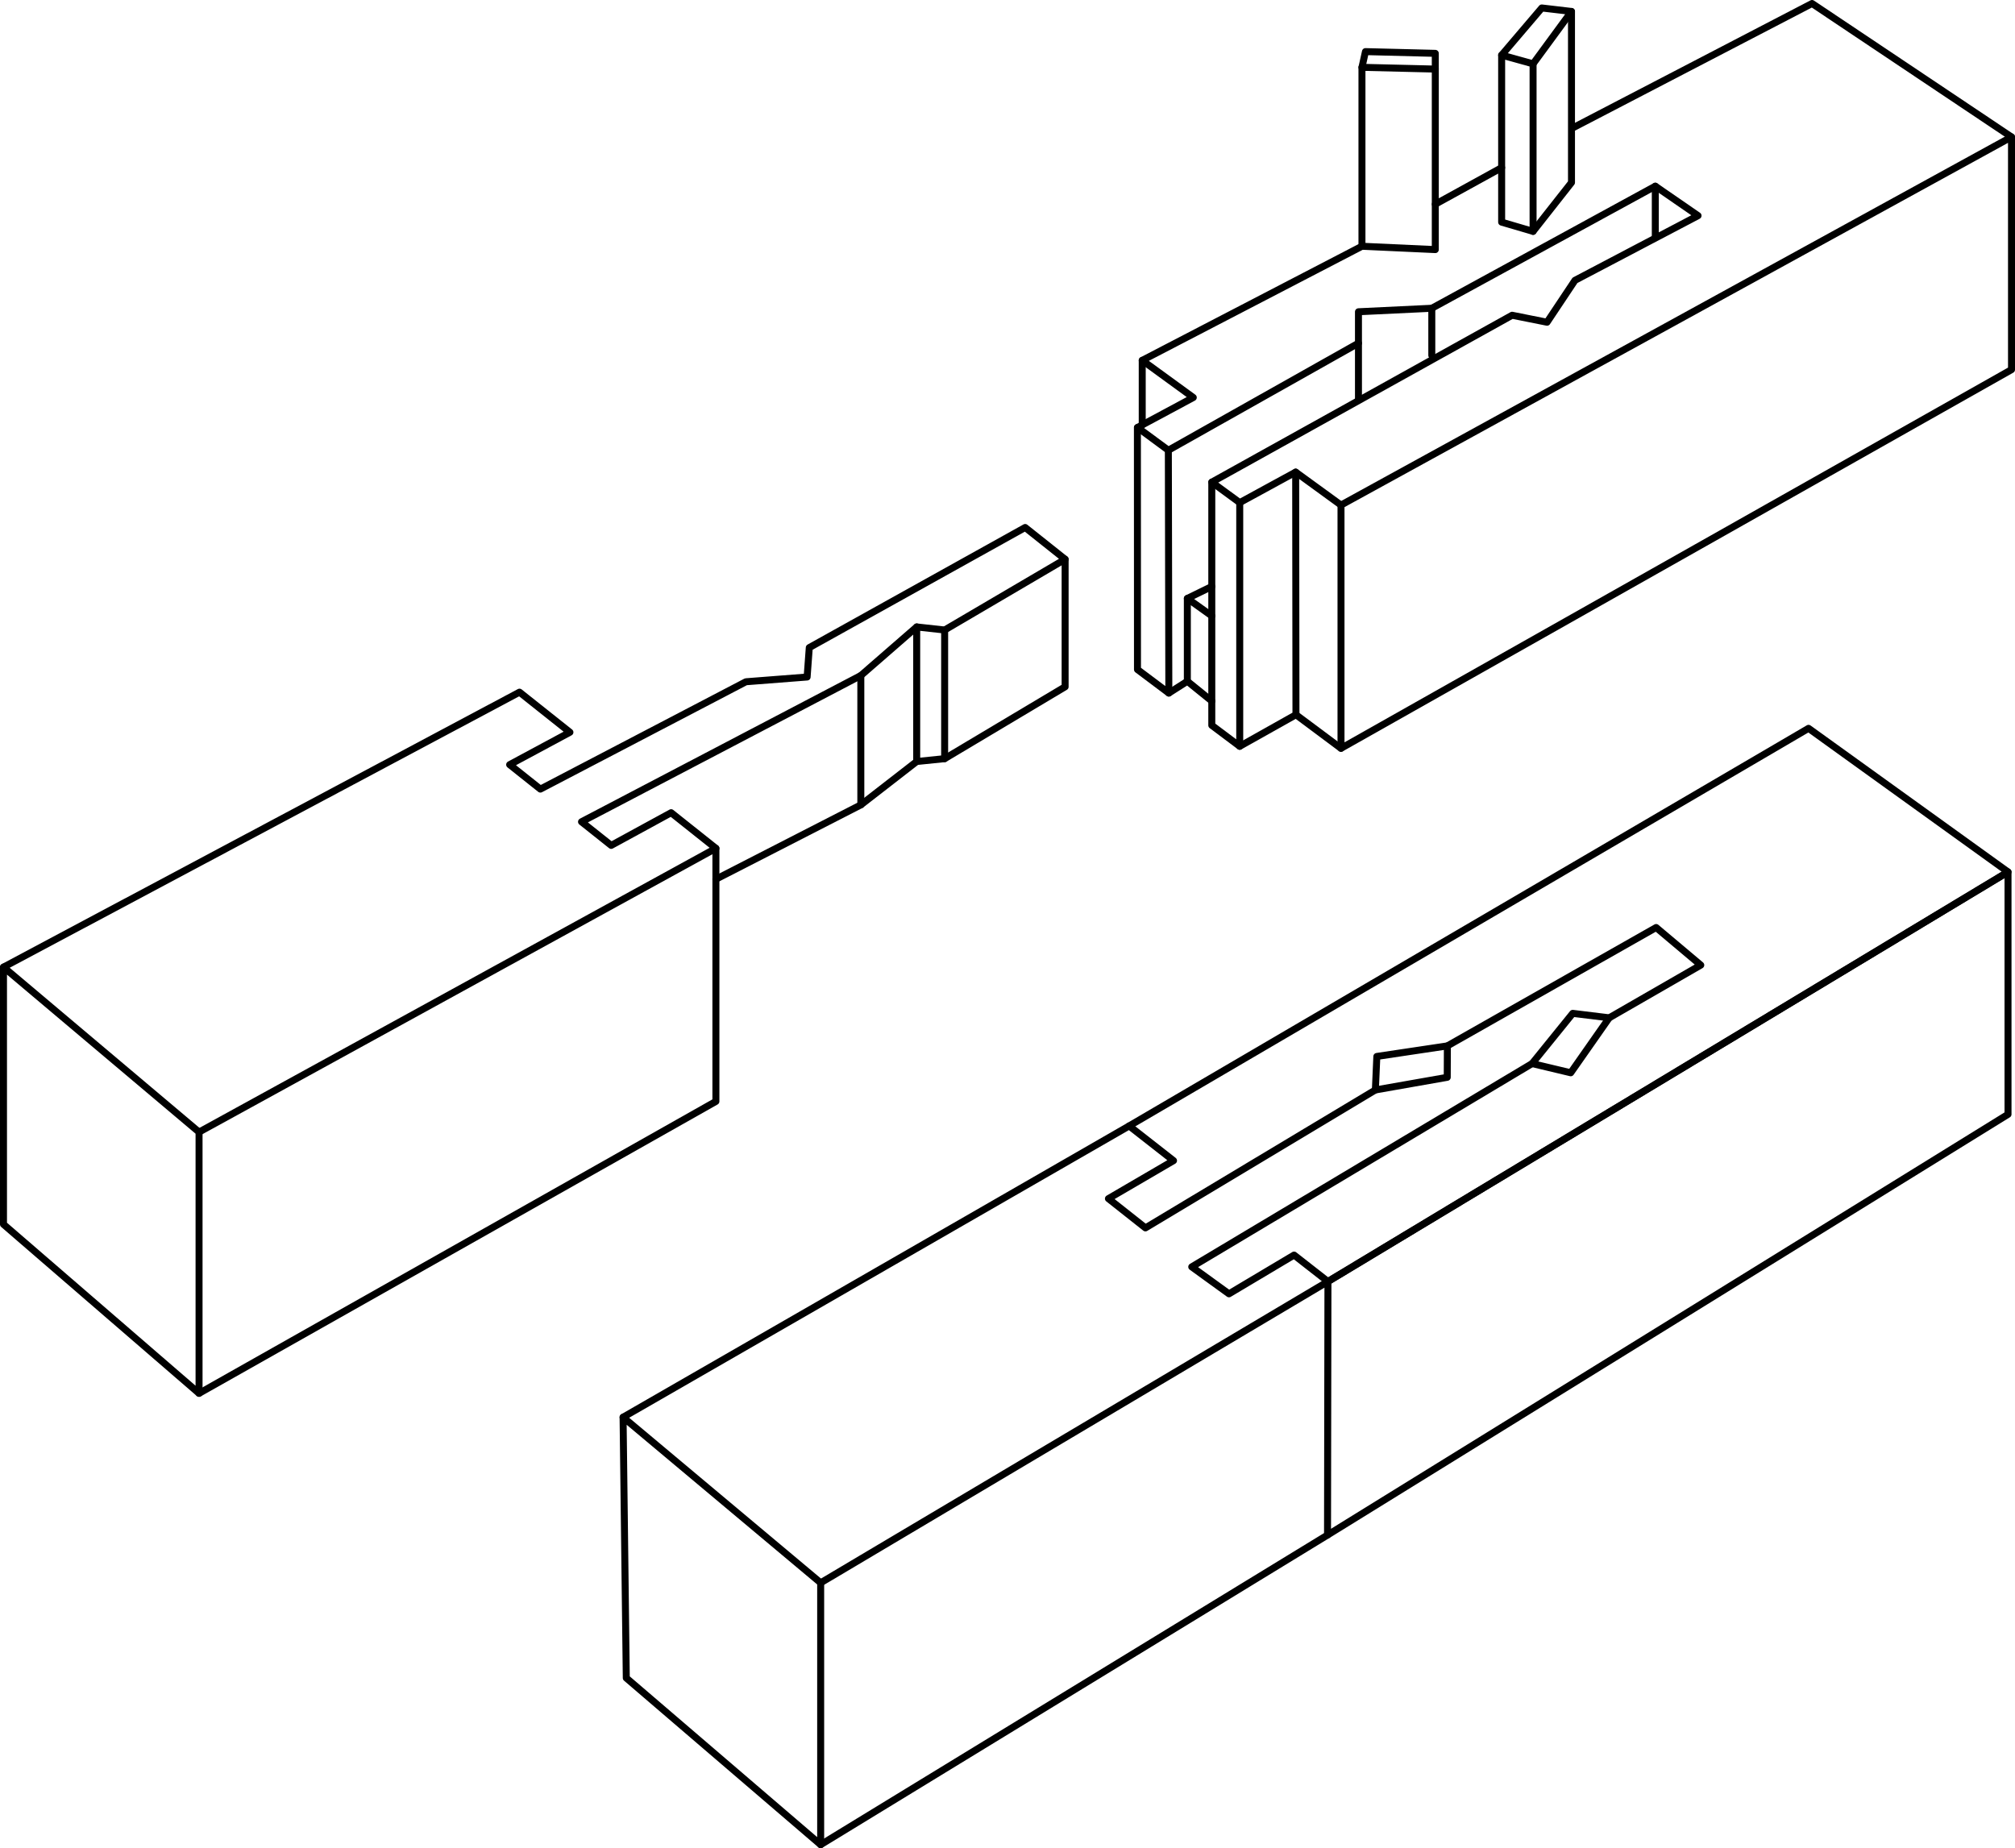 <?xml version="1.0" encoding="iso-8859-1"?>
<!-- Generator: Adobe Illustrator 11 Build 196, SVG Export Plug-In . SVG Version: 6.0.0 Build 78)  -->
<!DOCTYPE svg PUBLIC "-//W3C//DTD SVG 1.0//EN"    "http://www.w3.org/TR/2001/REC-SVG-20010904/DTD/svg10.dtd">
<svg  xmlns="http://www.w3.org/2000/svg" xmlns:xlink="http://www.w3.org/1999/xlink" xmlns:a="http://ns.adobe.com/AdobeSVGViewerExtensions/3.0/"
	 width="288.5" height="264.64" viewBox="0 0 288.5 264.64" style="overflow:visible;enable-background:new 0 0 288.5 264.64"
	 xml:space="preserve">
	<g id="Pfade">
		<polyline style="fill:none;stroke:#000000;stroke-linecap:round;stroke-linejoin:round;" points="28.5,199.51 0.5,175.31 0.5,138.48 28.5,162.1 28.5,199.51 "/>
		<polyline style="fill:none;stroke:#000000;stroke-linecap:round;stroke-linejoin:round;" points="0.5,138.48 74.38,99.11 81.6,104.85 72.97,109.49 77.37,112.99 106.8,97.62 115.56,96.94 
			115.87,92.73 146.78,75.53 152.5,80.08 135.25,90.21 131.25,89.77 123.25,96.73 83.26,117.67 87.51,121.05 96.09,116.37 
			102.5,121.47 28.5,162.1 "/>
		<polyline style="fill:none;stroke:#000000;stroke-linecap:round;stroke-linejoin:round;" points="102.5,121.47 102.5,157.71 28.5,199.51 "/>
		<polyline style="fill:none;stroke:#000000;stroke-linecap:round;stroke-linejoin:round;" points="152.5,80.08 152.5,98.34 135.25,108.63 131.25,109.04 123.25,115.25 102.5,125.89 "/>
		<line style="fill:none;stroke:#000000;stroke-linecap:round;stroke-linejoin:round;" x1="135.25" y1="90.21" x2="135.25" y2="108.63"/>
		<line style="fill:none;stroke:#000000;stroke-linecap:round;stroke-linejoin:round;" x1="131.25" y1="89.77" x2="131.25" y2="109.04"/>
		<line style="fill:none;stroke:#000000;stroke-linecap:round;stroke-linejoin:round;" x1="123.25" y1="96.73" x2="123.25" y2="115.25"/>
		<polygon style="fill:none;stroke:#000000;stroke-linecap:round;stroke-linejoin:round;" points="192,72.32 192,107.15 288,52.93 288,19.61 "/>
		<polyline style="fill:none;stroke:#000000;stroke-linecap:round;stroke-linejoin:round;" points="225.36,18.22 259.44,0.5 288,19.61 "/>
		<line style="fill:none;stroke:#000000;stroke-linecap:round;stroke-linejoin:round;" x1="215" y1="24.01" x2="205.5" y2="29.24"/>
		<polyline style="fill:none;stroke:#000000;stroke-linecap:round;stroke-linejoin:round;" points="195,35.26 163.54,51.6 170.85,56.92 162.86,61.21 167.28,64.47 194.5,49.14 194.5,44.64 
			205,44.14 237,26.66 243.12,30.88 225.5,40.14 221.5,46.14 216.5,45.14 173.5,69.04 177.5,71.97 185.51,67.6 192,72.32 "/>
		<path style="fill:none;stroke:#000000;stroke-linecap:round;stroke-linejoin:round;" d="M162.86,85.42"/>
		<line style="fill:none;stroke:#000000;stroke-linecap:round;stroke-linejoin:round;" x1="163.54" y1="51.6" x2="163.54" y2="60.85"/>
		<polyline style="fill:none;stroke:#000000;stroke-linecap:round;stroke-linejoin:round;" points="162.85,61.22 162.86,95.87 167.35,99.24 167.28,64.47 "/>
		<polyline style="fill:none;stroke:#000000;stroke-linecap:round;stroke-linejoin:round;" points="173.5,88.19 170,85.69 173.5,83.98 "/>
		<polyline style="fill:none;stroke:#000000;stroke-linecap:round;stroke-linejoin:round;" points="173.5,100.38 170,97.55 167.35,99.24 "/>
		<line style="fill:none;stroke:#000000;stroke-linecap:round;stroke-linejoin:round;" x1="170" y1="85.69" x2="170" y2="97.55"/>
		<polyline style="fill:none;stroke:#000000;stroke-linecap:round;stroke-linejoin:round;" points="185.51,67.6 185.55,102.34 177.5,106.86 "/>
		<polyline style="fill:none;stroke:#000000;stroke-linecap:round;stroke-linejoin:round;" points="173.5,69.04 173.5,103.86 177.5,106.86 177.5,71.97 "/>
		<line style="fill:none;stroke:#000000;stroke-linecap:round;stroke-linejoin:round;" x1="192" y1="107.15" x2="185.55" y2="102.34"/>
		<polygon style="fill:none;stroke:#000000;stroke-linecap:round;stroke-linejoin:round;" points="195,9.64 195,35.26 205.5,35.74 205.5,9.89 "/>
		<polyline style="fill:none;stroke:#000000;stroke-linecap:round;stroke-linejoin:round;" points="205.5,9.89 205.5,7.64 195.5,7.39 195,9.64 "/>
		<polyline style="fill:none;stroke:#000000;stroke-linecap:round;stroke-linejoin:round;" points="215,7.89 219.5,9.14 219.5,33.13 215,31.81 215,7.89 "/>
		<polyline style="fill:none;stroke:#000000;stroke-linecap:round;stroke-linejoin:round;" points="215,7.89 220.75,1.14 225,1.64 219.5,9.14 "/>
		<polyline style="fill:none;stroke:#000000;stroke-linecap:round;stroke-linejoin:round;" points="225,1.64 225,26.14 219.5,33.13 "/>
		<line style="fill:none;stroke:#000000;stroke-linecap:round;stroke-linejoin:round;" x1="194.5" y1="49.14" x2="194.5" y2="57.14"/>
		<line style="fill:none;stroke:#000000;stroke-linecap:round;stroke-linejoin:round;" x1="237" y1="26.66" x2="237" y2="33.91"/>
		<line style="fill:none;stroke:#000000;stroke-linecap:round;stroke-linejoin:round;" x1="205" y1="44.14" x2="205" y2="50.89"/>
		<polygon style="fill:none;stroke:#000000;stroke-linecap:round;stroke-linejoin:round;" points="89.21,202.93 117.5,226.64 117.5,264.14 89.67,240.27 "/>
		<polyline style="fill:none;stroke:#000000;stroke-linecap:round;stroke-linejoin:round;" points="89.21,202.93 161.67,161.22 168.02,166.19 158.7,171.63 164,175.82 196.92,156.07 207.21,154.26 
			207.23,149.76 237.12,132.81 243.51,138.19 230.4,145.74 225.18,145.1 219.36,152.29 170.63,181.4 175.96,185.26 185.28,179.71 
			190.13,183.5 "/>
		<polyline style="fill:none;stroke:#000000;stroke-linecap:round;stroke-linejoin:round;" points="117.5,226.64 190.13,183.5 190.07,219.8 117.5,264.14 "/>
		<polyline style="fill:none;stroke:#000000;stroke-linecap:round;stroke-linejoin:round;" points="190.13,183.5 287.5,124.85 287.5,159.56 190.07,219.8 "/>
		<polyline style="fill:none;stroke:#000000;stroke-linecap:round;stroke-linejoin:round;" points="161.67,161.22 258.94,104.29 287.5,124.85 190.13,183.5 "/>
		<polyline style="fill:none;stroke:#000000;stroke-linecap:round;stroke-linejoin:round;" points="230.4,145.74 224.89,153.61 219.36,152.29 "/>
		<polyline style="fill:none;stroke:#000000;stroke-linecap:round;stroke-linejoin:round;" points="196.92,156.07 197.13,151.27 207.23,149.76 "/>
	</g>
</svg>
